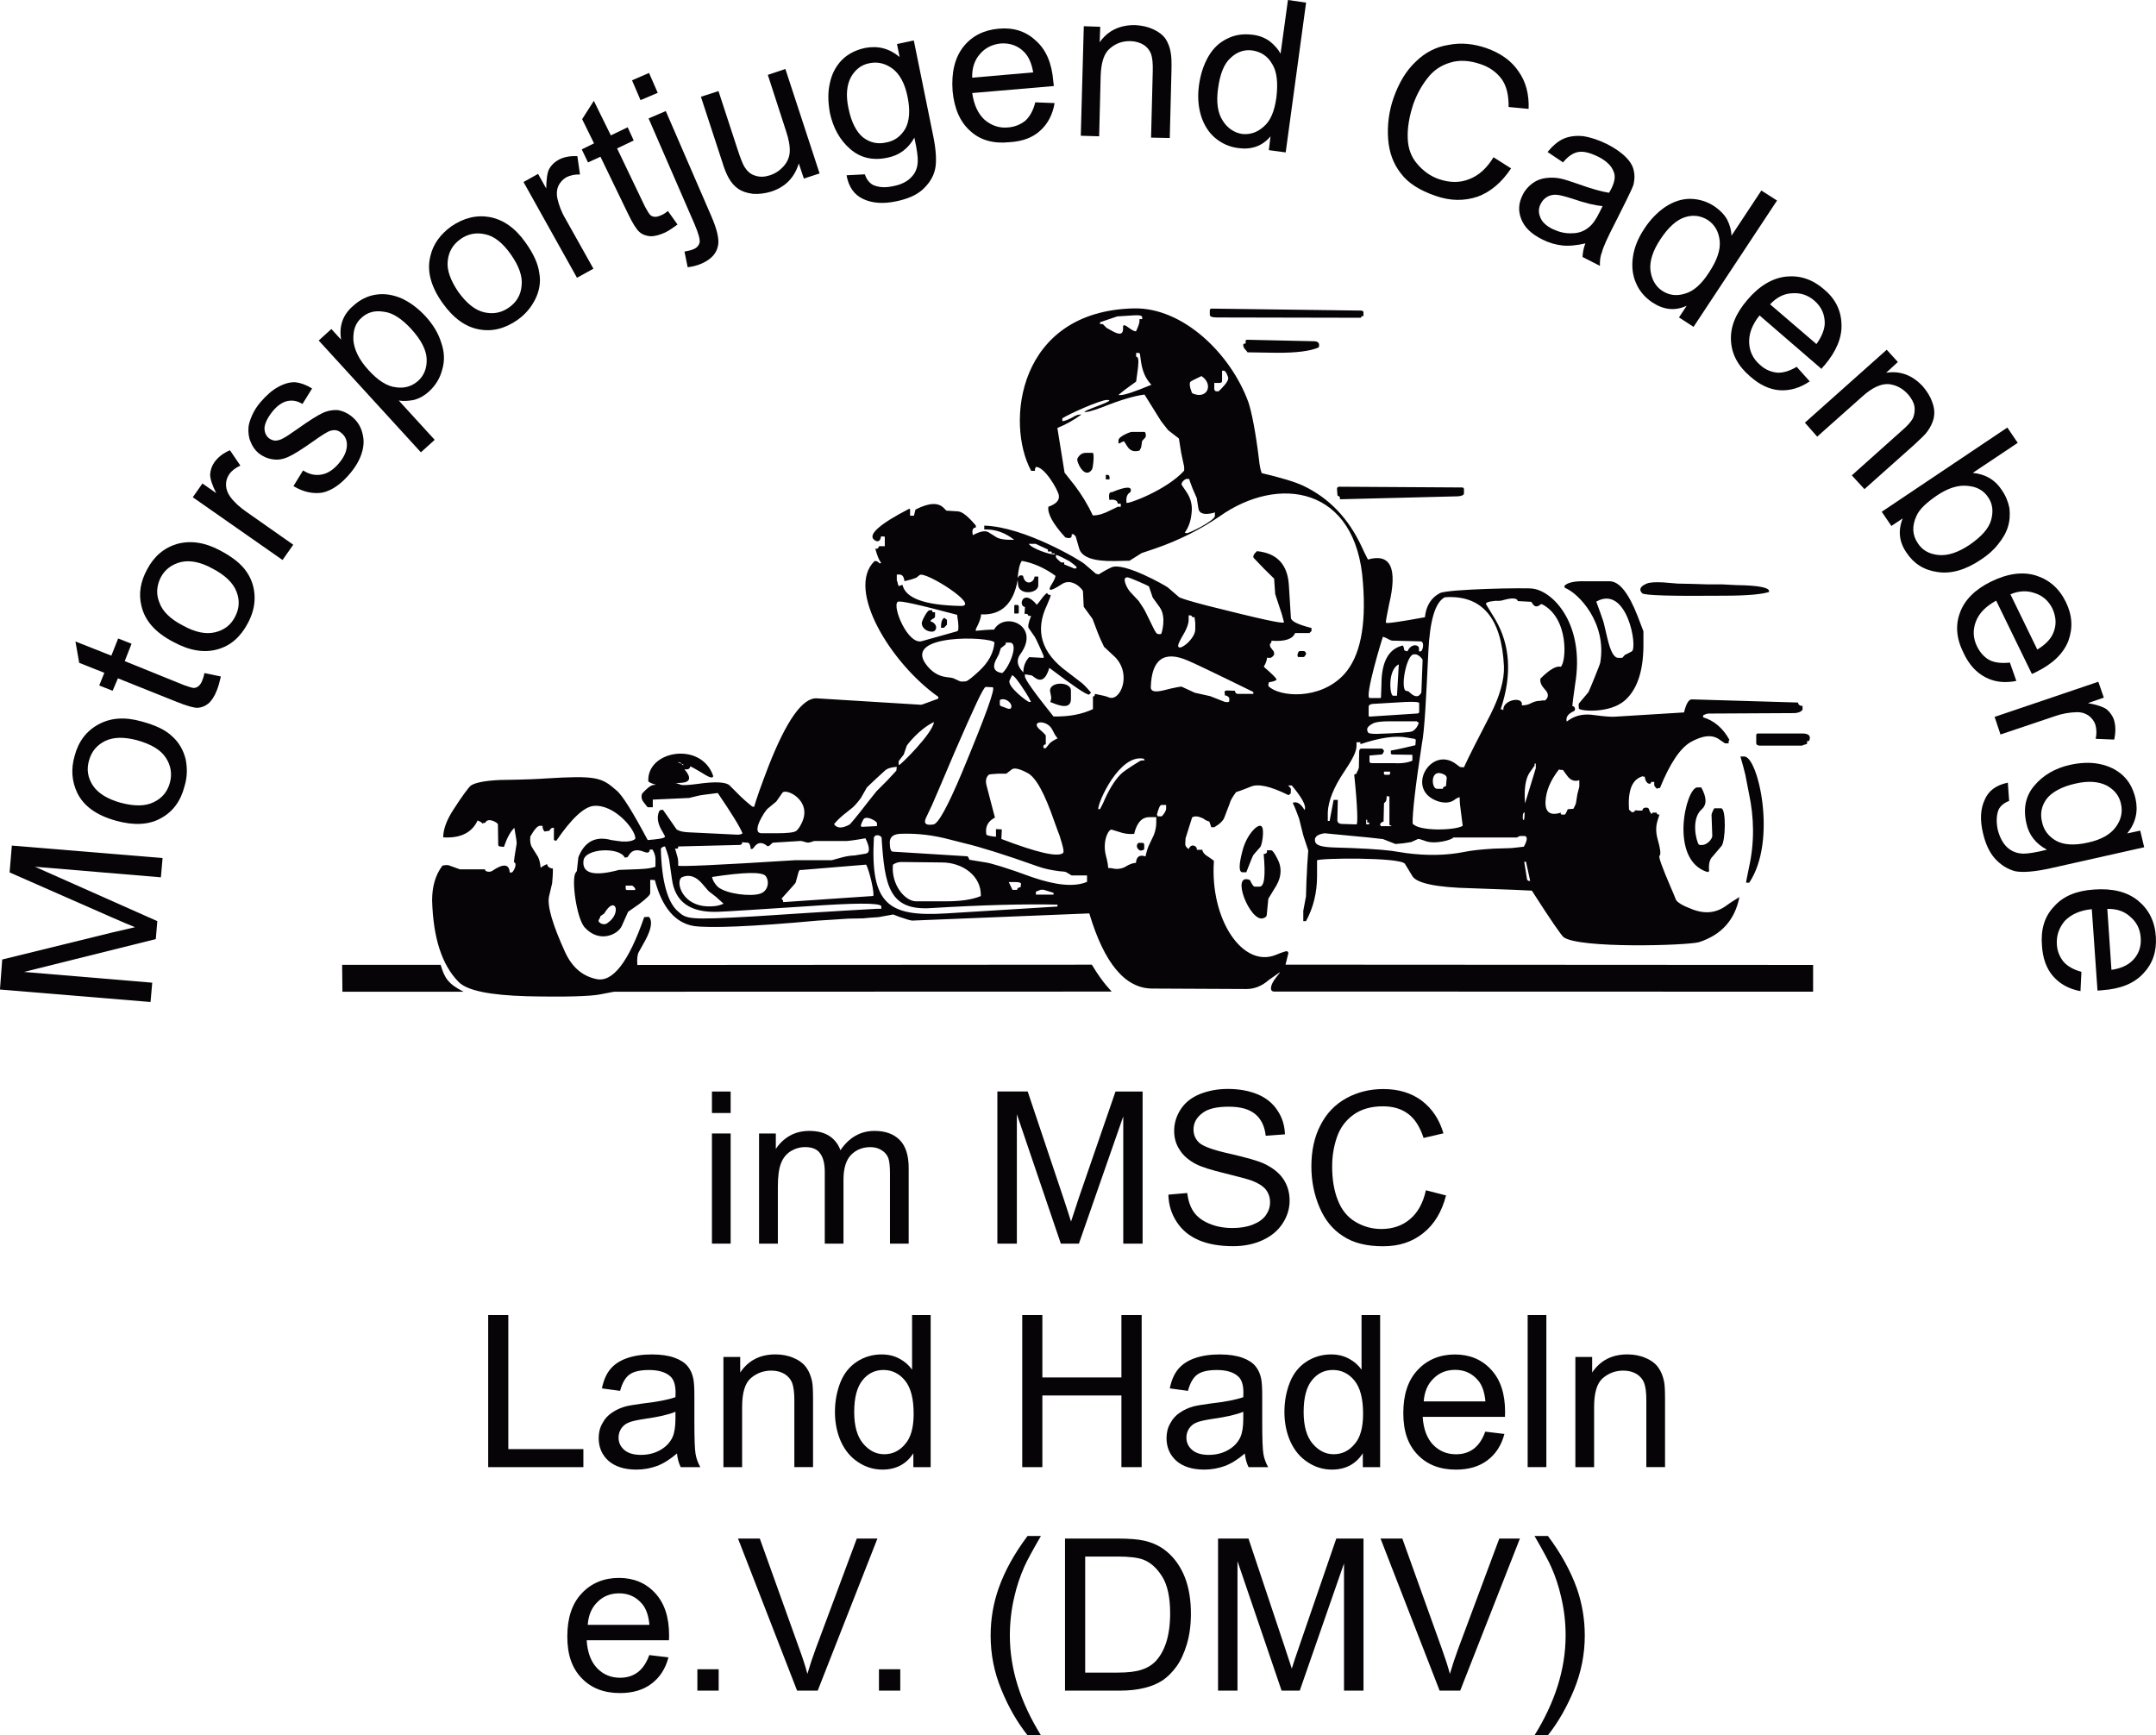 <?xml version="1.0" encoding="UTF-8"?>
<svg id="Layer_1" xmlns="http://www.w3.org/2000/svg" viewBox="0 0 573.02 461.24">
  <defs>
    <style>
      .cls-1 {
        fill-rule: evenodd;
      }

      .cls-1, .cls-2 {
        fill: #060406;
      }
    </style>
  </defs>
  <path class="cls-1" d="M362.38,84.06v-1.03c0-.28-.2-.48-.72-.48l-39.6-.52c-.4,0-.52.2-.52.52v1.11c0,.48.6.72,2.03.72l38.1.08.2-.32c0-.08.2-.2.52-.08Z"/>
  <path class="cls-1" d="M298.49,86.84v.52c0,1.63-1.03,1.71-3.06.52l-1.31-.72-1.03-1.03h-.72v-.48l4.57-1.55,4.37-.28c1.55-.12,2.26.08,2.26.48v.52h-.72v.52c0,.52-.32,1.43-.83,2.54-.08.4-.91.08-2.11-.83-.91-.72-1.43-.79-1.43-.2ZM322.74,101.79h1.35c.48,0,.71-.2.71-.52v-2.74h.48c.32,0,.72.52,1.11,1.71.24.64-.4,1.63-1.71,2.98l-.79.79h-.52c-.4,0-.64-.2-.64-.72v-1.51ZM316.87,104.53c-.08-.08-.99-2.22-.52-3.02.24-.24,1.23-.71,2.98-1.55,3.34,2.22,1.51,6.4-2.46,4.57ZM297.27,105l.2-.2,1.43-1.15,1.51-1.11,1.55-1.11.48-3.53c.24-2.15.12-3.18-.48-3.06v-1.03h.72l.2.12.08.08.32,2.26c.4,2.54,1.23,4.45,2.74,6-4.37,1.83-7.11,2.74-8.22,2.74h-.52ZM299.41,133.67c-.2-1.51.2-2.42,1.03-2.86.6-1.59-1.03-1.59-4.89,0-.72-.08-.91.52-.72,2.07,1.35-.2,2.15.08,2.26.99h.79v.83h-.79l-2.07.99c-1.63.83-3.02,1.31-4.57,1.31-1.31-2.82-2.94-5.48-4.77-7.91l-2.74-3.46-1.91-11.88c2.3-.91,4.45-2.15,6.4-3.58l-.95.08-.8.32c-1.31.83-2.74,1.35-3.14,1.35h-.2v-.72c1.63-1.11,10.17-4.93,11.88-4.89,2.82-.04-4.69,2.22-6.08,3.14.48.24,2.1-.2,4.77-1.19,4.85-1.95,8.62-3.06,11.28-3.38.91,1.43,1.59,2.54,2.03,3.26l2.03,3.26c.4.72,1.23,1.63,2.22,2.94l2.86,2.22.6,3.77.8,3.77v.99c-4.65,5.2-15.21,9.06-15.33,8.54ZM322.89,136.12v1.03c0,1.23-7.11,4.77-7.55,4.57-.2-.12-.4-.12-.48-.12.99-1.31,1.63-3.02,1.83-5.16.28-2.15-.2-3.97-1.35-5.68l-1.19-1.75c-.52-.79.99-1.71,1.11-1.71h.79c.32,1.11.72,1.91.91,2.54l1.11,2.54.44,2.74c.2,1.43,1.63,1.83,4.05,1.19l.2-.08.12-.12ZM280.33,147.37c-1.31.12-6.2-1.63-6.91-2.82h1.83l3.26,1.51v.52h.79c.2,0,.32.2.2.52h.83v.28ZM286.1,150.93c-.12.2-.32.2-.52.2l-2.74-1.11v-.52h-.72c-.2,0-.48-.32-1.11-.91-.4-.4-.52-.72-.28-1.11,1.11.4,2.3,1.03,3.54,1.71,1.43,1.03,2.14,1.63,1.83,1.75ZM238.35,152.72h.72c.79,0,1.19.64,1.31,1.75,1.91-.4,2.94-.83,3.14-.91l.91-.72c1.51-1.11,16.37,8.34,10.88,8.22-9.57-.2-14.62-2.03-15.45-5.6l-1.03.32c-.08-.2-.08-.4-.2-.52l-.08-.48-.2-.52v-1.55ZM308.63,168.47c-.2.12-.52.12-1.03,0-.32-.08-.8-.99-1.63-2.74l-1.51-3.06c-.32-.68-.91-1.59-1.83-2.94l-2.26-2.42c-.79-.84-2.42-3.97-.68-3.85.48,0,5.56,2.23,5.68,2.42l.99,2.94,1.83,2.54c1.95,2.66.52,7.03.44,7.11ZM238.61,159.96c.52-.4,5.72.79,15.77,3.46l.28,2.03c.12,1.43.12,2.22-.28,2.34l-9.34,2.62c-3.77,1.11-8.02-9.34-6.44-10.45ZM313.18,171.88c-.2-.32.12-1.03.83-2.34,1.31-2.14,1.91-3.65,1.91-4.81v-1.19l.72.08.2.32c.12.12.32.12.64.12l.2,1.51v1.71c0,2.46-4.05,5.72-4.49,4.61ZM267.3,171.28v-.48h1.03c2.62,0-.12,6.67-1.95,8.1-2.14-.28-2.66-1.51-1.71-3.46l.8-1.51.52-1.63,1.31-1.03ZM256.69,181.1c-.72.08-1.23.08-1.51,0l-1.83-.83c-.24-.08-.83-.2-1.95-.32-2.14-.28-3.97-1.51-5.4-3.53-5.68-8.02,17.08-7.23,18.31-5.68-.2,2.74-1.55,5.28-4.09,7.63-1.83,1.71-3.02,2.62-3.53,2.74ZM373.53,183.58c-1.31-1.35.4-9.65,2.22-9.65h.52c.6,0,1.83,1.11,1.83,1.51l-.32,8.42c0,.32-.2.64-.68,1.03-.52.32-1.23.2-2.07-.52l-.68-.6-.83-.2ZM371.29,184.93h-1.03c-.91,0-1.51-6.91,1.51-8.34l-.48,8.34ZM377.61,173.13h-.48v-.83c0-.91-2.03-1.43-3.06.83l-.83-.24c-.08-.68-.28-1.19-.4-1.31-3.73.83-5.68,4.29-5.68,10.37l-.12,3.34c0,.12,0,.24-.2.24h-2.82c-1.43-.12,3.26-15.65,3.54-16.29.32.12.64.24.83.32.91.52,1.43.72,1.63.72l7.59.2c1.15.2.44,2.66,0,2.66ZM333.12,184.44h-4.09c-.48,0-.8-.32-.8-.83l-2.03-.08c-.52,0-.83.2-.72.48l.08.83.44.08c.48.24.72.52.72.72v.83h-.12c0,.2-.4.2-1.11.08l-3.85-1.51-4.09-.91-3.54-1.63c-.12,0-1.75.2-4.89,1.03-2.15.48-3.26.28-3.26-.83.2-7.51,3.57-9.85,9.85-7.11,1.03.4,6.83,3.14,17.4,8.34v.52ZM274.01,186.57h-.52c-.4,0-5.88-4.09-5.16-5.72l.28-.6c.12-.2.2-.4.32-.72.4-.2,1.63,1.31,3.65,4.49.6.91,1.03,1.71,1.43,2.54ZM408.81,161.07l.52-.28.08-.12c.12-.08.2-.08.4-.08,7.23,3.65,6.52,15.33,5.01,16.64-1.15-.32-2.98.72-5.4,3.14-.2,1.03.32,1.95,1.23,2.94.99,1.03.99,2.07,0,2.86-.52,0-.91,0-1.43.12-.72,0-1.51.2-2.42.68-.64.32-1.35.52-2.34.52.52-2.62-5.28-1.43-4.89,1.31-.2-.2-.4-.28-.72-.28,3.06-9.14,2.54-17.08-1.43-23.87l-2.42-3.97c-.32-.52.6-.79,2.54-.99.79.08,1.51,0,2.22-.24,2.22-.6,3.46-.48,3.65.32l3.58.2c.59,1.03,1.11,1.43,1.83,1.11ZM266.01,187.67c-.2-.12-.28-.2-.28-.52v-.99c0-.24,1.11-.64,2.23.2,1.31.99.79,2.03.52,2.03h-.52l-1.95-.72ZM377.19,186.91v2.22c0,.32-.12.52-.52.52l-12.71.83c-.08,0-.2-.12-.2-.32v-2.23c0-.52.32-.72,1.03-.83l8.82-.52c2.46-.08,3.57,0,3.57.32ZM272.41,179.22l1.83.32.72.52c1.71,1.31,3.02.52,3.93-2.54,6.32,4.77,9.85,7.19,10.57,7.11.12-.2.32-.32.52-.52-1.23-1.43-2.14-2.42-2.94-2.94l-3.46-2.66c-6.79-4.96-8.62-10.84-5.28-17.76.6-1.43,1.03-2.34.91-2.66-.4.12-.72,0-.91-.48-.4.2-1.03.91-1.83,2.03-.32.4-.6.8-.91,1.11-3.65-4.49-5.08.32-3.14.6l-.12,1.83c.6-.08.91,0,1.03.52h.72c-.72,1.83-.91,2.86-.64,3.26l1.63,2.34c.2.2,2.34,4.97,2.34,5.09v.48l-3.85-.2c-1.03,1.11-1.55,2.46-1.55,4.05-1.71-1.71-1.91-3.34-.79-4.85,5.48-7.55-4.17-11.48-6.99-6.52-1.23,0-2.86.12-4.89.32,0-.12.08-.32.08-.52.91-1.75,1.35-2.94,1.35-3.85,5.28.28,8.62-2.74,9.73-9.14l.12,1.31c.28,2.82,5.36,2.34,5.36.08v-2.3h-.99c-.12,1.71-2.54,2.54-3.06-.2-.72-.32-1.11,0-1.43.6.2-2.23.52-3.77,1.11-4.57,2.94.52,6,1.83,8.94,3.97,0,.4-.28,1.11-.99,2.23-1.23,1.91-.44,2.03,2.54.08,2.82-2.03,5.76,1.35,5.76,1.83l.2,4.09,2.34,3.22,1.43,3.77c.32.83.83,2.03,1.63,3.65l2.94,2.74c4.57,4.69,1.31,12-1.71,10.69-.44-.2-.91-.32-1.43-.44l-2.23-.48c0,.2,0,.4-.2.6l-.32.12v3.34c-3.06,1.43-6.52,2.03-10.49,1.95-5.05-6.32-7.59-9.85-7.59-10.69v-.52ZM363.65,194.74c-.67-.99-.2-1.71,1.43-2.54.72-.28,2.03-.48,4.17-.48h7.31l.2.2.2.08.12.2c-.32.91-.8,1.63-1.63,2.15-.6.32-3.77.52-9.53.72-1.35,0-2.14-.12-2.26-.32ZM277.95,198.87h-.52c-.4-.6.2-1.11.52-.99v-2.34c0-.12-.52-.72-1.51-1.55-2.86-2.42,1.83-2.82,3.22-.08l.64,1.23c.08.2.4.6.79,1.11-1.23.6-2.03,1.11-2.34,1.63l-.8.99ZM238.85,203.29v-.99l1.35-1.75.8-2.34c0-.08,3.26-4.45,7.23-6.28-.44,3.14-8.86,11.36-9.18,11.36h-.2ZM181.62,203.4l-.28-.12-.2-.32c-.12-.2-.52-.4-1.11-.4l1.59.64v.2ZM367.82,205.09h1.63v.52c0,.2-.12.32-.32.32h-.99c-.2,0-.32-.12-.32-.32v-.52ZM383.52,209.66h-1.63c-1.43,0-1.83-5.09,1.31-4.05.91.28,1.31.72,1.31,1.19l-.2,2.15c-.6.12-.91.4-.79.72ZM405.32,213.55c-.28-3.77.12-6.4,1.11-8.03l1.43-2.03v-.52h.32v1.23l-2.86,9.34ZM291.89,215.07c-.12-1.83,5.68-14.82,12.15-13.39,0,.2.12.28.24.4l-1.03.08c-.2,0-4.17,2.54-4.89,3.18-1.63,1.39-3.26,3.85-4.77,7.19-.32.83-.8,1.75-1.23,2.54h-.48ZM419.75,207.38v1.71l-.52,2.03-.32,2.02c0,.44-.32,1.03-.72,1.83l-1.51.12c-.4.91-.63,1.43-.83,1.43h-.72c-.28,0-.4-.2-.28-.52-2.86.91-4.17-.12-4.09-2.86.12-2.94,1.35-5.76,3.58-8.62l.4.12h.64l1.11,1.51c.91,1.31,2.02,1.63,3.26,1.23ZM309.93,213.96v.99c0,.72-1.03,2.03-1.23,2.03h-1.03c0-.2-.08-.28-.2-.4.44-1.71.83-2.62,1.23-2.62h1.23ZM405.01,217.94c-.32.08-.32-.44-.24-1.55.12-.28.24-.4.44-.52,0,1.35-.12,2.07-.2,2.07ZM363.89,219.09h-.79v-1.19h.28v.72h.52v.48ZM355.56,212.61h-1.11l-1.03,5.4v.2h-.52v-2.27c.12-3.02,1.55-6.67,4.37-10.84,2.07-3.06,3.26-5.28,3.26-6.83v-.99h1.03v.52c5.28-1.75,9.33-2.34,12.39-1.75,1.11.2,1.83.32,2.03.32,0,.08.12.2.32.2l-.12,1.51c-4.25,1.03-6.4,1.43-6.52,1.43v.52c-.08.4.12.52.64.52l5.08.08v1.55c-1.03.48-2.66.8-4.81.67h-5.88c-.52,0-.71-.2-.71-.48v-1.55l3.26-.28c.12,0,.4-.32.6-.91l-.08-.2-.2-.24-.2-.2h-5.6c-.32,0-.52.32-.52.83l-.08,4.25-.32.83c-.12.08-.2.4-.32.72l-.6.28c.91,8.74.99,13.23.6,13.23l-3.73-.12c-.91,0-1.35-.4-1.35-.99l.12-5.4ZM369.75,219.59h-2.82c.08-.2,0-.28-.2-.4.28-.52.6-.8.99-.8l.12-4.89.52-.52c.08-.2.2-.72.2-1.51.08.2.28.28.72.2v7.43c0,.28.2.4.48.28v.2ZM248.07,219.14c-1.91.32-2.62-.2-2.02-1.63l1.63-3.46c.08-.2,2.14-4.85,6.08-14.22,5-11.48,7.63-17.24,8.22-17.24l1.83.08c.91,0-1.83,7.51-8.22,22.88-3.73,8.82-6.2,13.39-7.51,13.59ZM387.96,211.91v.68c0,.52.08,1.43.28,2.86l.52,4.05c-1.83,1.23-11.68,1.55-13.31-.6-.08-2.74.72-9.85,2.46-21.21.72-3.65,1.11-11.8,1.71-24.39.4-8.42,1.83-13.23,4.37-14.54,9.85-.71,15.13,5.48,15.73,18.39.12,3.58-1.11,7.9-3.65,12.91-3.14,6.08-5.56,10.76-6.99,13.9l-1.03-.08-1.11-.83c-6.71-4.97-13.7,7.03-4.65,9.97,1.63.48,3.02.4,4.13-.32.64-.52,1.15-.72,1.55-.8ZM229.51,217.76c.72-1.11,3.57.52,3.57,1.03v.79l-4.09.2c0-.08-.08-.2-.2-.2,0-.28.2-.91.72-1.83ZM238.35,203.81l-.12,1.03-2.54,2.74-2.74,2.74-2.34,2.94c-2.94,3.85-4.65,5.8-4.77,5.88-2.03,1.15-3.46,1.03-4.17-.08,1.03-1.23,1.75-1.83,2.34-2.34l2.54-2.03c.6-.52,1.31-1.31,2.23-2.54l1.63-2.86,2.34-2.22,2.42-2.22c.64-.6,1.63-.91,3.18-1.03ZM206.44,221.47h-4.09c-2.82-.08.91-5.96,1.75-6.59l2.22-1.83,1.63-2.34c.91-1.31,8.14,2.07,5.08,8.14-.52,1.11-1.03,1.71-1.43,2.03-.6.4-2.34.6-5.16.6ZM405.01,222.19c1.03,0,1.03,1.03,0,2.86-1.83.2-3.14.4-4.05.4l-3.97.12c-3.34.2-5.96.48-8.02.91-4.65.91-9.73.99-15.21.28l-3.85-.6c-3.18-.4-8.34-.72-15.65-.91-2.86-.12-4.37-.52-4.69-1.43-.4-1.23.4-2.03,2.46-2.34.28,0,4.13.44,11.56,1.11l3.97.44,3.34,1.31,2.14-.2,2.03-.32,1.75-.79c.2-.12.79.08,1.71.4,2.74,1.23,7.71-.32,7.71-.83h16.96l.32-.2c.12-.08.4-.2.72-.2h.79ZM264.71,222.41c-1.43-.12-2.22-.32-2.54-.52-.4-2.03.32-3.58,2.26-4.57l-2.26-8.66c-.28-1.19-.08-2.1.64-2.74,0-.08.91-.2,2.54-.28h2.11l1.43-1.11c.6-.52,2.03-.24,4.17.91,2.22,1.11,4.57,5.36,7.19,12.99.83,2.22,1.23,3.46,1.35,3.65.91,2.86,1.31,4.37.91,4.69-1.55,1.11-7.03-.2-16.37-3.77l.12-2.54-1.55-.08v2.03ZM307.31,217.19v1.51c0,.99-.2,2.03-.6,3.14l-1.35,2.86c-.28.6-.6,1.51-.91,2.94-1.51-.52-2.42,0-2.54,1.71-.68,0-1.71.32-3.02,1.15-1.03.48-2.14.6-3.38.28-.28,0-.6-.08-.99-.08,0-.72-.2-1.83-.64-3.46-.91-3.85.83-7.03,1.63-6.71l1.95.6c1.23.44,2.54.64,3.97.52.71-2.94,2.02-4.45,4.05-4.45h1.83ZM221.16,228.65h-9.93c-20.62,1.31-30.98,1.75-30.98,1.43v-.91c0-.6-.12-1.23-.32-1.83l-.52-1.83c.64.2.91,0,.83-.52l16.25-.4c.52,0,.83-.2.72-.72l1.51.12c.44,0,.71.59.83,1.71l.52-.12.4-.48c.91-1.23,2.03-1.35,3.34-.32.2.32.72.12,1.31-.6l.32-.2,7.11-.44c.4-.08.91.12,1.63.32.4.2,1.03.12,1.83-.2.2-.12.4-.12.83-.12h8.1c.4,0,2.14-.2,5.08-.72,1.23,2.54,1.23,3.89,0,4.09l-2.94.48c-.72,0-1.75.12-3.06.44l-2.86.79ZM164.54,231.22c-6.79,1.83-9.93.91-9.45-2.54.52-3.26,9.65-3.57,10.96-.72l.72-.12.64-.91c.79-.99,1.91-1.19,3.53-.6,1.23.52,1.75.32,1.75-.52h.72l.08.12c.52.91.72,1.71.72,2.42v2.03c-1.43.52-3.53.64-6.39.72l-3.26.12ZM406.69,234.14h-.48l-.12-.2h-.2l-.79-4.89h.48l1.11,5.09ZM288.91,232.69v1.71c-3.38,1.43-8.22.91-14.42-1.19-6.91-2.54-11.08-3.77-12.51-3.97l-4.37-.72-.08-.32c-.24-.4-.32-.6-.44-.6l-19.78-1.23c-.52,0-.83-.8-.83-2.42s1.11-2.34,3.26-2.34c4.25-.12,8.42.4,12.59,1.51l4.05,1.03c3.89.91,10.49,2.94,19.62,6.2,1.71.6,3.66.99,5.68,1.23.91.08,1.43.08,1.75.28l1.39.83h4.09ZM268.11,234.45h1.71c1.23,0,1.71.24,1.51.72l-.08.64-.4.08c-.32.12-.52.32-.52.64h-1.23l-.99-2.07ZM166.29,235.39h1.63c.4,0,1.39,1.19.68,1.19h-1.83c-.28,0-.48-.08-.48-.48v-.71ZM275.32,237.8v-.79l1.31-.52h.72l2.66.83v.48h-4.69ZM190.81,235.76c-.91-.91-1.43-1.83-1.55-2.66,8.54-1.31,13.23-1.39,14.22-.28,1.11,1.43.72,4.17-1.63,4.77-2.42.72-8.62.08-11.04-1.83ZM251.34,239.57h-7.94c-2.94-.08-6.59-4.45-6.08-9.73.72-.52,1.51-.72,2.23-.72l10.76.12c5.48,0,10.57,3.54,10.37,8.94-2.42.99-5.48,1.39-9.33,1.39ZM226.09,238.56l-17.95,1.23c.08-.4-.12-.64-.44-.91,2.46-2.74,3.77-4.17,3.77-4.29l.72-2.62c.12-.52.32-.84.72-.72l17.28-1.43c.91,1.51,2.42,8.34,1.83,8.34l-5.92.4ZM189.97,240.84c-8.86.99-10.76-7.03-8.54-7.75,1.83-.72,3.57-.08,5.16,1.75l1.75,2.03,1.95,1.51c.48.4,1.11,1.03,2.03,1.83-.52.2-1.23.52-2.34.64ZM281.05,240.44v.52l-29.67,1.83c-15.13.91-20.14-2.26-19.11-20.22.12-.2.32-.44.52-.52.6-.12,1.11,0,1.51.52.83,12.87,1.95,19.59,13.31,18.79,13.7-.83,24.79-1.11,33.45-.91ZM234.23,241.55h-1.03c-.2,0-11.16.6-32.81,2.03-17.44.99-17.88.72-20.18-1.31-2.74-2.34-4.37-7.94-4.57-16.68.28-.4.67-.6,1.11-.6.71,1.83,1.11,3.26,1.19,4.17l.64,4.45c.79,6.12,4.85,9.06,12.39,8.74,2.42-.08,10.25-.6,23.04-1.43,12.91-.91,19.62-.99,20.22-.08v.72ZM159.55,243.54l1.03-.72.6-.91c2.54-3.46,3.85.91.4,3.34-.59.52-1.31.52-2.02.12-.52-.32-.6-.71-.28-1.11.2-.32.28-.52.28-.71ZM336.89,174.85h.72c.2,0,.6-.2,1.03-.83,0-.48,0-.79-.2-.99l-.64-.83c-.2-.2-.28-.48-.28-.99.28-.32.48-.52.4-.91,3.53.28,5.68-.44,6.28-2.03h3.85c.12-.24.32-.32.52-.52v-.83c-3.65-.91-5.48-1.83-5.48-2.74l-.52-8.42c-.28-5.68-3.14-8.74-8.5-9.26-.91.83-1.15,1.43-.83,1.83l2.74,2.86,2.66,2.62.28,4.09,1.23,3.73c.32.83.72,2.15,1.11,3.77-.2.52-6.91-1.03-20.22-4.37-4.77-1.23-7.31-2.03-7.71-2.34l-2.94-2.54c-.64-.52-11.68-6.79-14.94-5.36-.91.4-2.03.99-3.46,1.91l-.2-.08-.52-.12-3.06-2.62c-.91-.83-15.85-9.85-26.61-10.17v1.03h.83c2.54.08,4.89.99,7.11,2.74-2.34.08-3.97-.2-4.77-.72l-2.15-1.35c-.83-.4-2.15-.2-4.05.84-.32-1.31,0-2.03.79-2.03v-.52c-1.95-2.34-3.53-3.65-4.69-3.77l-3.14-.2-.71-.72c-1.51-1.51-3.93-1.39-7.51.44l-.4,1.63h-1.03v-1.55c0-.2-.08-.2-.2-.32-8.1,4.17-11.16,7.03-9.26,8.34.91.64,1.55.32,1.75-.99l.99.08v2.54h-1.51c-.2.6-.6.84-1.03.6.52,1.95,1.03,3.18,1.55,3.77,0,.12-.2.2-.4.2-.44-.52-.91-.72-1.35-.6-7.71,7.51,4.37,27.21,16.96,36.07v.48c-2.82,1.03-4.37,1.63-4.57,1.63l-27.73-1.71c-3.73-.2-8.02,5.8-12.79,17.95-2.03,5.28-3.34,8.98-3.85,10.89l-.52-.08c-.08-.12-1.23-.91-3.14-2.74l-2.86-2.86c-.91-.91-3.73-1.11-8.62-.4-2.22.28-3.77.4-4.37.2-.83-.32-1.43-.52-1.75-.4l2.07-.12c2.3-.2,2.5-1.43.67-3.58.91.12,1.43-.08,1.55-.79.71.32,1.91,1.03,3.46,1.95,1.71,1.11,2.62,1.31,2.62.6-3.14-9.26-17.68-6.79-17.24,1.43.2.28.91.6,2.03.91l-.72.08c-.72.12-1.63.83-2.94,2.26-.32.8-.2,1.63.48,2.42.64.8.91,1.23,1.03,1.23h1.31v-2.03l9.65-.44,2.46-.6c.4-.12,2.03-.32,5.16-.72,3.66,5.4,5.88,8.94,6.59,10.76-.4.2-.79.32-1.31.32l-13.23-.64c-1.31-.08-2.3-.28-3.02-.79l-1.75-2.54c-.4-.6-.99-1.43-1.83-2.62h-.72c0,.2-.08.2-.28.28-.71,1.63-.44,3.38.79,5.4.52.91.83,1.43.71,1.51-.32.4-1.83.6-4.57.83-3.97-7.43-6.71-11.92-8.34-13.23-3.93-3.46-5.36-3.97-18.87-3.14-.91.08-5.01.32-12.12.4-4.05.2-6.59.72-7.71,1.51-.52.44-2.15,2.54-4.69,6.51-1.71,2.66-2.62,5.09-2.62,7.23,4.57.28,7.63-1.23,9.14-4.49.8.32,1.23.64,1.31.83.2-.2.52-.2.71-.2.72-1.63,3.38,0,3.38.4l.08,5.36c0,.32.2.52.52.52l.99.12c.84-2.46,1.75-4.09,2.78-5.08.48,2.62.67,4.05.6,4.25-.52,3.06-.72,4.57-.72,4.89,1.11.32-.2,2.74-.6,2.74h-.52c-.12-2.34-1.75-2.42-4.69-.4-.52.28-.99.28-1.71,0l-.2-.44h-6.63l-2.74-.99c-.4-.2-.99-.2-1.91,0-1.95,2.62-2.74,5.68-2.74,9.26.28,9.85,2.54,17.04,6.99,21.61,2.22,2.34,8.34,3.57,18.19,3.85,10.45.24,16.96,0,19.39-.48l3.77-.72,132.28-.04c.08,0-2.26-2.07-5.28-7.15l-120.8.08c-.12-1.55,0-2.74.4-3.46l1.75-3.14c1.63-3.06,1.91-5.2.91-6.2l-1.23.08c-4.17,12-8.42,17.48-12.79,16.45-3.65-.8-6.39-3.14-8.22-7.11-3.38-7.39-4.81-12.39-4.29-14.82l.83-3.54c.08-.83.2-2.15.2-3.89-.91-.08-1.43-.48-1.55-1.19-.91.4-1.39.72-1.71.99-.12-1.43-.4-2.34-.72-2.94l-1.51-2.42c-.44-.64-.64-1.55-.52-2.94,1.11-1.95,1.95-2.86,2.54-2.86h.72c0,.52.08,1.03.52,1.51l1.31-.2c.28-.6.6-.79.99-.79h.2v3.26c.24.08.44.2.63.2,4.05-5.92,7.31-8.94,9.85-9.26,5.56-.6,11.36,6.4,11.16,8.74-.6.52-1.71.8-3.46.72-.91-.12-1.83-.2-2.94-.4-4.25-1.15-7.11.48-8.74,4.57l-.4,3.65-.32.48c-1.19,1.55.2,11.92,2.34,14.46,3.97,4.45,9.06,1.91,9.97-.44l1.63-3.65,3.02-2.11c1.83-1.43,2.86-2.34,2.86-2.86v-3.53l1.23.08c1.91,7.23,5.36,11.36,10.33,12.2,4.17.6,15.14.2,32.93-1.43,3.54-.2,6.2-.4,8.02-.52l4.05-.08c.91-.12,2.34-.2,4.09-.32l3.93-.71,1.63.63c1.95.68,3.06.99,3.46.99l47.03-1.91c3.97,13.31,9.53,19.9,16.64,19.98l25.1.12c2.23,0,4.17-.83,6-2.42l2.94-2.07c0,.12-.32.52-.99,1.35-1.83,2.3-1.71,3.81-.6,3.81l143.28.04v-7.11l-140.22-.08.76-3.06c0-.24-.2-.44-.4-.52-.32,0-1.23.28-2.94.99-8.82,3.57-17.56-9.45-16.45-24.99-.44-.4-.83-.6-1.23-.91-1.23-.72-1.83-1.43-1.83-2.03h-1.51c.28-.91-1.43-1.95-2.14-.2-.6-.4-.91-.83-.91-1.31l.08-1.55,1.75-5.56c.72-.44,1.63-.32,2.94.28.52.44,1.03.64,1.63.83l.52,1.51h.79c1.55-.91,2.46-1.83,2.74-2.74l1.35-3.54c.2-.83.79-1.83,1.71-3.06.4-.12,1.63-.52,3.85-1.43,2.03-.91,5.4-.08,10.05,2.22l.2-.08.24-.2.2-.2v-.52c.08-.52,0-.84-.2-1.03l-.52-.52h.99c2.74,3.26,3.97,5.52,3.38,6.51-1.03-1.71-2.03-2.34-3.14-1.91.68,1.39,1.19,2.82,1.71,4.25l1.11,4.45,1.31,3.97-.28,4.05c0,.91-.12,2.26-.2,4.09l-.12,4.05-.72,3.85v2.74h.72c1.95-3.53,2.94-7.63,2.94-11.96v-4.17c0-.64,22.24-.91,23.36.91l2.03,3.34c1.23,1.83,6.43,2.94,15.57,3.14,4.65.2,10.05.32,16.13.64,5.01,7.83,7.82,11.88,8.46,12.39,4.25,3.02,32.49,2.23,35.95,1.31,6-1.95,9.53-5.88,10.76-12-1.03.64-2.34,1.43-3.85,2.54-2.74,1.83-5.8,2.03-9.45.4-1.63-.6-2.86-1.31-3.46-2.03-.12-.08-.52-1.31-1.51-3.53-2.27-5.28-3.26-8.02-2.98-8.34.44-.32.24-1.83-.48-4.37-.52-1.83-.52-3.54,0-5.09l.48-1.51c-.28.08-.48,0-.67-.2l-.12-.32h-1.03l-.08.12-.12.2-.08.08c-.2-.28-.32-.4-.44-.6l-.2-.52c0-.2-.2-.32-.28-.52-.91-.2-1.43,0-1.55.72h-.91l-.91-.08-.48.48h-.52l-.2-.2c-.12-.08-.2-.2-.32-.28-.12-.12-.12-.2-.2-.2-.32-5.09.79-8.02,3.65-8.86.08.12.32.12.52.12.2,1.19.6,1.83,1.39,1.91.12-.08.24-.2.32-.28v-.24h.83v.83c0,.2.2.52.72.99.28-.2.48-.2.8-.2,2.62-6.48,5.36-10.57,8.14-12.19,3.22-1.83,5.88-2.11,7.79-.6l1.35.91h.99c-.08-.4,0-.72.2-.91-1.71-3.14-4.13-5.16-6.99-6v-.52c.52-.28.99-.48,1.51-.48l22.88-.12c.91-.08,1.63-.32,2.03-.91v-.99c-.72,0-1.11-.32-1.23-.91l-27.93-.83c-1.03-.2-1.75,1.03-2.34,3.46l-17.99,1.11c-.99.12-2.94,0-5.88-.4-2.54-.4-4.77,0-6.59,1.23l-.72.48c-.32-1.19.4-2.11,2.03-2.82.52-.64-.2-1.43-.52-1.23,0-.4.2-2.34.72-5.8,2.66-15.85-5.68-24.67-11.16-25.46-1.31-.32-22.76.08-24.79,1.19-2.34,1.23-3.65,3.38-3.97,6.4-6.79,1.23-10.25,1.75-10.37,1.43-.08-.2.24-1.83.83-4.77,2.34-9.77.4-13.7-5.6-12-.6-1.11-1.11-2.22-1.63-3.34-3.53-7.63-8.74-13.03-15.53-16.25-2.14-1.03-5.88-2.15-11.08-3.38-.4-1.11-.6-2.42-.72-3.65-.91-7.39-1.91-12.47-2.82-15.22-4.69-12.83-17.36-25.22-30.47-24.91-30.91.72-34.12,30.59-27.25,43.18h1.03c-.12-.32,0-.6.2-1.03,2.22-.2,5.88,6,6.12,7.55.2,1.31-.71,2.3-2.78,3.02-.28,1.75,1.15,4.49,4.49,8.14,1.23.4,1.83.2,1.71-.83h.52l.2.24.2.2.12.08.91,3.14c.6,2.46,3.85,3.58,9.53,3.46l3.89-.08,3.22-2.03,3.65-1.23c6.44-2.22,12.12-5.16,17.08-8.54,15.65-11.08,36.39-8.02,38.09,17.68.91,11.6-.79,19.62-4.97,24.27-6.51,7.11-17.48,6-20.14,3.18-.08-.32,0-.72.12-1.03,1.23-.2,1.83-.4,2.03-.72-.08-.4-1.23-1.51-3.34-3.34,0-.2,0-.32.2-.52.4-.83.6-1.43.6-2.03Z"/>
  <path class="cls-1" d="M331.07,90.5v.52c0,.32-.08.4-.52.32-.28.48-.08,1.11.72,1.91l.32.4,7.9.12c5.01,0,8.66-.4,11-1.43.28-.99,0-1.51-1.03-1.63l-17.88-.4c-.32,0-.52.12-.52.2Z"/>
  <path class="cls-1" d="M297.27,117.86h.2l1.03-.52h.28l.83,1.31c.8,1.23,1.83,1.51,3.26,1.11.28-.52.48-.91.48-1.19l.2-1.35.83-.91c.32-.28.12-1.51-.2-1.51h-3.38c-.48,0-3.53,1.23-3.53,2.23v.83Z"/>
  <path class="cls-1" d="M290.42,120.37h-1.83c-.99,0-1.71.52-2.23,1.51-.4.71,1.91,5.72,3.85,2.94.32-.4.72-4.45.2-4.45Z"/>
  <path class="cls-1" d="M293.9,126.24v1.19h.99v-.48c0-.52-.2-.71-.48-.71h-.52Z"/>
  <path class="cls-1" d="M355.88,129.38c-.4,0-.6.32-.52.83l.12,1.51.4.2c.32.2.32.52.2.79l31.5-.79c.99-.12,1.51-.32,1.51-.8v-1.03c0-.32-.12-.52-.52-.52l-32.69-.2Z"/>
  <path class="cls-1" d="M436.42,157.67c.52.6,7.82.8,21.73.67,6.32,0,10.29-.4,12-.99.4-1.11-2.42-1.75-8.74-1.83l-3.85-.2h-3.97l-3.85-.12-3.85-.08-3.85-.32c-2.15-.12-3.66,0-4.37.32-1.75.72-2.14,1.63-1.23,2.54Z"/>
  <path class="cls-1" d="M269.58,163.07h.99c.12,0,.2-.12.2-.24v-1.51c0-.4-.08-.52-.48-.52h-.52c-.12,0-.2.12-.2.2v2.07Z"/>
  <path class="cls-1" d="M250.09,166.87h.79l.8-.83v-1.31l-.2-.12-.28-.2-.2-.2c-.63.32-.91,1.11-.91,2.66Z"/>
  <path class="cls-1" d="M248.32,164.25c.12-.08.2-.28.2-.48v-1.03h-.52c-.2,0-.28-.2-.2-.52h-.79c-.6,0-2.03,2.86-2.03,3.38.08,2.03,2.74,2.74,3.46,2.03.91-.91,0-2.22-1.11-2.46-.12-.2.2-.48.99-.91Z"/>
  <path class="cls-1" d="M424.25,159.91c8.22-4.65,11.08,12.31,9.45,13.23l-.91.48-.91.44-.72.8h-1.03c-1.19,0-2.1-1.71-2.94-5.28l-.79-3.34c-.12-.72-.52-1.83-1.03-3.26l-1.11-3.06ZM427.78,154.5h-6.4c-2.86-.08-4.77.32-5.6,1.23l.12.52c3.65,1.39,11.24,9.34,9.41,19.9-.08.52-2.94,7.51-3.14,7.83l-2.54,3.02c-.08.24-.08.64,0,1.35.52.71,8.22,1.31,12.19-2.15,3.26-2.86,4.89-7.63,4.97-14.42v-3.97l-1.51-3.97c-2.42-6.2-4.89-9.34-7.51-9.34Z"/>
  <path class="cls-1" d="M346.65,173.05h-1.19c-.52,0-.91,1.59-.32,1.59h1.31c.2,0,.44-.28.71-.91l-.08-.2-.2-.28-.24-.2Z"/>
  <path class="cls-1" d="M279.14,186.6l.72.28c3.26,1.35,4.77.91,4.77-1.11v-2.23c0-2.54-6.28-2.46-5.48.52l.2.99c.12.4,0,.91-.2,1.55Z"/>
  <path class="cls-1" d="M480.28,197.71v-.52c0-.2.12-.32.52-.2.6-1.35,0-2.03-1.83-2.03h-11.68c-.32,0-.52.08-.52.48v2.03c0,.52.4.72.99.72h11.2l.4-.2c.12,0,.4-.08.91-.28Z"/>
  <path class="cls-1" d="M303.59,224.03h-.99l-.2.2c-.72.72.28,2.07.99,1.83.52-.08.72-.28.72-.48v-1.03c0-.32-.2-.52-.52-.52Z"/>
  <path class="cls-1" d="M452.15,209.29h-1.03c-3.06,0-7.63,19.39,2.74,22.52.12-.08.2-.2.4-.2-.2-1.83.12-3.06.72-3.73l2.54-2.98c1.11-1.19,1.31-10.05-.08-10.05h-1.83c-.52.91-.72,1.55-.72,1.75l.2,5.56c.08.72-1.55,2.98-3.58,2.34-.72-.99-2.1-6.79.72-9.34,1.43-1.23,1.43-3.14-.08-5.88Z"/>
  <path class="cls-1" d="M335.3,219.65c-.91-.91-3.93,2.11-5.05,6.4-1.03,3.85-1.03,5.8,0,5.8h.99c1.11-2.86,1.75-4.49,1.95-4.69l1.71-1.95c.52-.4,1.23-4.77.4-5.56Z"/>
  <path class="cls-1" d="M462.57,201.08c.64,2.14,1.03,3.77,1.31,4.89l.95,4.89c1.39,6.48,1.51,13.07,0,19.78-.52,2.66-.83,3.97-.72,3.97h.8c7.51-11.16,2.34-33.53-1.31-33.53h-1.03Z"/>
  <path class="cls-1" d="M337.88,226.02h-1.19c.2.6-.12.91-.83.99.52,5.8.2,8.66-1.11,8.66h-1.23c-.4,0-.79-.64-1.31-1.75-5.28-2.15,0,11.16,3.45,10.17.72-.2,1.03-.52,1.03-1.03l.4-4.17,2.15-3.53c1.39-2.42,1.51-4.89.2-7.23-.72-1.39-1.23-2.11-1.55-2.11Z"/>
  <path class="cls-1" d="M90.93,256.45l.08,7.15h32.18c-4.13-2.1-5.05-3.69-6.08-7.15h-26.18Z"/>
  <rect class="cls-2" x="189.22" y="301.28" width="4.97" height="29.28"/>
  <rect class="cls-2" x="189.22" y="290.13" width="4.97" height="5.71"/>
  <path class="cls-1" d="M201.77,330.56h4.97v-15.19c0-2.7.27-4.72.82-6.12.51-1.4,1.4-2.5,2.57-3.25,1.2-.72,2.47-1.1,3.87-1.1,1.85,0,3.19.55,3.98,1.68.82,1.09,1.23,2.74,1.23,4.96v19.02h4.97v-17.03c0-2.98.69-5.2,2.02-6.57,1.37-1.37,3.08-2.05,5.14-2.05,1.13,0,2.12.27,2.98.82.86.51,1.44,1.23,1.78,2.09.31.89.44,2.29.44,4.27v18.47h4.97v-20.11c0-3.32-.79-5.81-2.37-7.42-1.58-1.61-3.8-2.43-6.72-2.43-3.7,0-6.72,1.71-9.05,5.13-.58-1.61-1.54-2.84-2.91-3.76-1.4-.92-3.19-1.37-5.38-1.37-1.95,0-3.7.44-5.21,1.3-1.51.89-2.74,2.05-3.67,3.49v-4.1h-4.46v29.28Z"/>
  <path class="cls-1" d="M265.08,330.56h5.18v-34.41l11.69,34.41h4.8l11.79-33.82v33.82h5.14v-40.43h-7.2l-9.7,28.11c-.93,2.84-1.65,5.03-2.12,6.46-.41-1.3-1.03-3.28-1.92-5.95l-9.6-28.63h-8.06v40.43Z"/>
  <path class="cls-1" d="M310.53,317.56h0c.07,2.7.82,5.13,2.23,7.25,1.41,2.16,3.32,3.73,5.83,4.82,2.47,1.06,5.52,1.61,9.19,1.61,2.91,0,5.52-.55,7.81-1.61s4.08-2.53,5.31-4.45c1.23-1.88,1.85-3.9,1.85-6.05s-.55-4.07-1.68-5.75-2.88-3.04-5.24-4.14c-1.61-.72-4.59-1.57-8.95-2.57-4.35-.96-7.06-1.95-8.09-2.87s-1.58-2.12-1.58-3.59c0-1.68.75-3.11,2.26-4.27,1.44-1.2,3.84-1.78,7.06-1.78s5.45.65,7.06,1.95c1.58,1.3,2.54,3.22,2.81,5.78l5.11-.38c-.07-2.36-.72-4.48-1.99-6.36-1.23-1.88-2.98-3.32-5.24-4.27-2.3-.96-4.97-1.44-7.95-1.44-2.74,0-5.21.48-7.44,1.37-2.26.92-3.94,2.29-5.07,4.03-1.16,1.78-1.75,3.69-1.75,5.75,0,1.85.45,3.52,1.44,4.99.93,1.54,2.37,2.77,4.28,3.8,1.51.79,4.11,1.61,7.81,2.5,3.74.92,6.14,1.57,7.23,1.98,1.68.65,2.88,1.44,3.63,2.36.75.99,1.1,2.09,1.1,3.35s-.38,2.39-1.13,3.45c-.75,1.06-1.92,1.88-3.5,2.5-1.58.62-3.36.89-5.42.89-2.3,0-4.35-.41-6.2-1.2-1.85-.79-3.22-1.85-4.08-3.15-.89-1.3-1.44-2.94-1.68-4.96l-5.04.44Z"/>
  <path class="cls-1" d="M378.98,316.37h0c-.75,3.39-2.16,5.95-4.25,7.7-2.06,1.74-4.59,2.6-7.61,2.6-2.47,0-4.76-.65-6.89-1.91-2.12-1.27-3.67-3.18-4.66-5.75-1.03-2.56-1.51-5.54-1.51-8.99,0-2.67.41-5.27,1.27-7.76.86-2.5,2.33-4.48,4.42-5.98,2.06-1.47,4.66-2.22,7.78-2.22,2.71,0,4.94.65,6.75,2.02,1.78,1.33,3.12,3.45,4.08,6.39l5.28-1.23c-1.1-3.73-3.02-6.6-5.79-8.69-2.74-2.05-6.14-3.08-10.22-3.08-3.56,0-6.85.82-9.8,2.43-2.98,1.64-5.28,4.04-6.86,7.15-1.65,3.15-2.43,6.81-2.43,11.01,0,3.86.72,7.46,2.16,10.84,1.41,3.35,3.5,5.92,6.24,7.66,2.71,1.81,6.27,2.7,10.63,2.7s7.78-1.16,10.69-3.49c2.91-2.29,4.94-5.64,6.07-10.02l-5.35-1.37Z"/>
  <polygon class="cls-1" points="129.75 389.97 155.05 389.97 155.05 385.18 135.1 385.18 135.1 349.54 129.75 349.54 129.75 389.97"/>
  <path class="cls-1" d="M179.52,375.26v1.81c0,2.19-.27,3.83-.79,4.96-.69,1.47-1.82,2.6-3.29,3.42-1.51.85-3.22,1.26-5.11,1.26s-3.39-.44-4.39-1.3c-1.03-.89-1.54-1.98-1.54-3.32,0-.85.24-1.64.69-2.36.48-.72,1.13-1.27,1.99-1.61.86-.38,2.3-.68,4.32-.99,3.63-.51,6.34-1.13,8.12-1.88ZM179.93,386.34h0c.14,1.37.48,2.6.99,3.63h5.21c-.65-1.16-1.06-2.29-1.27-3.56-.21-1.2-.31-4.1-.31-8.72v-6.6c0-2.22-.1-3.73-.27-4.58-.27-1.37-.79-2.5-1.54-3.39-.72-.89-1.85-1.64-3.43-2.22-1.58-.58-3.6-.89-6.1-.89s-4.76.34-6.68,1.03c-1.88.68-3.36,1.68-4.39,2.97-1.03,1.27-1.75,2.98-2.16,5.03l4.83.65c.55-2.05,1.37-3.52,2.5-4.34,1.1-.79,2.81-1.2,5.18-1.2,2.5,0,4.39.55,5.66,1.68.92.82,1.4,2.26,1.4,4.27,0,.17,0,.58-.03,1.27-1.92.68-4.87,1.26-8.88,1.71-1.95.27-3.43.51-4.39.75-1.34.38-2.54.92-3.57,1.64-1.1.72-1.95,1.64-2.57,2.84-.68,1.16-.99,2.5-.99,3.93,0,2.46.86,4.45,2.57,6.02,1.75,1.54,4.22,2.36,7.44,2.36,1.95,0,3.77-.34,5.48-.96,1.71-.65,3.46-1.74,5.31-3.32Z"/>
  <path class="cls-1" d="M192.27,389.97h4.97v-16.01c0-3.73.75-6.29,2.3-7.63,1.54-1.33,3.36-2.02,5.48-2.02,1.34,0,2.5.31,3.5.89.96.61,1.64,1.4,2.02,2.39.38,1.03.58,2.53.58,4.55v17.82h4.97v-18.02c0-2.29-.07-3.9-.27-4.82-.31-1.4-.79-2.63-1.54-3.66s-1.85-1.88-3.32-2.5c-1.47-.65-3.12-.96-4.87-.96-4.08,0-7.2,1.61-9.36,4.82v-4.14h-4.46v29.28Z"/>
  <path class="cls-1" d="M227.03,375.33h0c0-3.86.75-6.7,2.26-8.52,1.44-1.78,3.29-2.67,5.52-2.67s4.18.92,5.72,2.81c1.54,1.88,2.3,4.82,2.3,8.82,0,3.63-.72,6.33-2.26,8.07-1.51,1.81-3.36,2.7-5.55,2.7s-4.01-.96-5.59-2.8c-1.58-1.85-2.4-4.65-2.4-8.41ZM242.76,389.97h4.59v-40.42h-4.94v14.5c-.86-1.2-1.99-2.19-3.36-2.91-1.37-.75-2.95-1.13-4.73-1.13-2.4,0-4.59.65-6.55,1.91-1.95,1.27-3.43,3.08-4.39,5.47s-1.47,5.03-1.47,7.94.58,5.68,1.65,7.97c1.06,2.29,2.6,4.11,4.56,5.37,1.95,1.3,4.08,1.95,6.44,1.95,3.6,0,6.34-1.47,8.19-4.34v3.69Z"/>
  <polygon class="cls-1" points="271.69 389.97 277.04 389.97 277.04 370.92 298.05 370.92 298.05 389.97 303.43 389.97 303.43 349.54 298.05 349.54 298.05 366.13 277.04 366.13 277.04 349.54 271.69 349.54 271.69 389.97"/>
  <path class="cls-1" d="M330.44,375.26v1.81c0,2.19-.27,3.83-.79,4.96-.69,1.47-1.82,2.6-3.29,3.42-1.51.85-3.22,1.26-5.11,1.26s-3.39-.44-4.39-1.3c-1.03-.89-1.54-1.98-1.54-3.32,0-.85.24-1.64.69-2.36.48-.72,1.13-1.27,1.99-1.61.86-.38,2.3-.68,4.32-.99,3.63-.51,6.34-1.13,8.12-1.88ZM330.85,386.34h0c.14,1.37.48,2.6.99,3.63h5.21c-.65-1.16-1.06-2.29-1.27-3.56-.21-1.2-.31-4.1-.31-8.72v-6.6c0-2.22-.1-3.73-.27-4.58-.27-1.37-.79-2.5-1.54-3.39-.72-.89-1.85-1.64-3.43-2.22-1.58-.58-3.6-.89-6.1-.89s-4.76.34-6.68,1.03c-1.89.68-3.36,1.68-4.39,2.97-1.03,1.27-1.75,2.98-2.16,5.03l4.83.65c.55-2.05,1.37-3.52,2.5-4.34,1.1-.79,2.81-1.2,5.18-1.2,2.5,0,4.39.55,5.65,1.68.93.82,1.41,2.26,1.41,4.27,0,.17,0,.58-.03,1.27-1.92.68-4.87,1.26-8.88,1.71-1.95.27-3.43.51-4.39.75-1.34.38-2.54.92-3.56,1.64-1.1.72-1.95,1.64-2.57,2.84-.69,1.16-1,2.5-1,3.93,0,2.46.86,4.45,2.57,6.02,1.75,1.54,4.22,2.36,7.44,2.36,1.95,0,3.77-.34,5.49-.96,1.71-.65,3.46-1.74,5.31-3.32Z"/>
  <path class="cls-1" d="M346.48,375.33h0c0-3.86.75-6.7,2.26-8.52,1.44-1.78,3.29-2.67,5.52-2.67s4.18.92,5.72,2.81c1.54,1.88,2.3,4.82,2.3,8.82,0,3.63-.72,6.33-2.26,8.07-1.51,1.81-3.36,2.7-5.55,2.7s-4.01-.96-5.59-2.8c-1.58-1.85-2.4-4.65-2.4-8.41ZM362.22,389.97h4.59v-40.42h-4.94v14.5c-.86-1.2-1.99-2.19-3.36-2.91-1.37-.75-2.95-1.13-4.73-1.13-2.4,0-4.59.65-6.55,1.91-1.95,1.27-3.43,3.08-4.39,5.47-.96,2.39-1.47,5.03-1.47,7.94s.58,5.68,1.65,7.97c1.06,2.29,2.6,4.11,4.56,5.37,1.95,1.3,4.08,1.95,6.44,1.95,3.6,0,6.34-1.47,8.19-4.34v3.69Z"/>
  <path class="cls-1" d="M378.4,372.49h0c.17-2.53,1.03-4.58,2.61-6.09,1.54-1.54,3.46-2.29,5.76-2.29,2.5,0,4.56.96,6.13,2.87,1.03,1.23,1.68,3.08,1.89,5.51h-16.39ZM394.75,380.53h0c-.75,2.09-1.78,3.59-3.09,4.58-1.3.96-2.85,1.44-4.66,1.44-2.47,0-4.49-.85-6.14-2.56-1.61-1.71-2.54-4.17-2.74-7.39h21.87c.03-.58.03-1.03.03-1.33,0-4.82-1.23-8.58-3.74-11.25-2.47-2.67-5.69-4-9.6-4s-7.34,1.37-9.87,4.1c-2.57,2.7-3.84,6.53-3.84,11.46s1.27,8.45,3.8,11.08c2.5,2.63,5.9,3.97,10.18,3.97,3.39,0,6.2-.82,8.4-2.5,2.19-1.64,3.7-3.97,4.49-6.98l-5.11-.62Z"/>
  <rect class="cls-2" x="406.02" y="349.54" width="4.97" height="40.42"/>
  <path class="cls-1" d="M418.71,389.97h4.97v-16.01c0-3.73.75-6.29,2.3-7.63,1.54-1.33,3.36-2.02,5.48-2.02,1.34,0,2.5.31,3.5.89.96.61,1.65,1.4,2.02,2.39.38,1.03.58,2.53.58,4.55v17.82h4.97v-18.02c0-2.29-.07-3.9-.27-4.82-.31-1.4-.79-2.63-1.54-3.66s-1.85-1.88-3.33-2.5c-1.47-.65-3.12-.96-4.87-.96-4.08,0-7.2,1.61-9.36,4.82v-4.14h-4.46v29.28Z"/>
  <path class="cls-1" d="M156.21,431.89h0c.17-2.53,1.03-4.58,2.6-6.09,1.54-1.54,3.46-2.29,5.76-2.29,2.5,0,4.56.96,6.14,2.87,1.03,1.23,1.68,3.08,1.89,5.51h-16.38ZM172.56,439.93h0c-.75,2.09-1.78,3.59-3.09,4.58-1.3.96-2.85,1.44-4.66,1.44-2.47,0-4.49-.86-6.14-2.57-1.61-1.71-2.54-4.17-2.74-7.39h21.87c.03-.58.03-1.03.03-1.33,0-4.82-1.23-8.58-3.74-11.25-2.47-2.67-5.69-4-9.6-4s-7.34,1.37-9.87,4.1c-2.57,2.7-3.84,6.53-3.84,11.46s1.27,8.45,3.81,11.08c2.5,2.63,5.9,3.97,10.18,3.97,3.39,0,6.2-.82,8.4-2.5,2.19-1.64,3.7-3.97,4.49-6.98l-5.11-.62Z"/>
  <rect class="cls-2" x="185.35" y="443.69" width="5.66" height="5.68"/>
  <path class="cls-1" d="M211.84,449.37h5.49l15.87-40.42h-5.48l-10.94,29.34c-.82,2.22-1.54,4.41-2.19,6.63-.55-2.09-1.27-4.27-2.13-6.63l-10.52-29.34h-5.79l15.7,40.42Z"/>
  <rect class="cls-2" x="233.61" y="443.69" width="5.66" height="5.68"/>
  <path class="cls-1" d="M273.1,461.24h3.56c-5.48-8.82-8.26-17.65-8.26-26.51,0-3.45.38-6.91,1.2-10.33.62-2.77,1.51-5.4,2.64-7.97.72-1.61,2.19-4.34,4.42-8.17h-3.56c-3.46,4.62-6.03,9.23-7.68,13.89-1.41,4-2.13,8.21-2.13,12.59,0,4.96.93,9.75,2.85,14.36,1.89,4.65,4.22,8.69,6.96,12.14Z"/>
  <path class="cls-1" d="M288.42,444.58v-30.85h8.5c3.15,0,5.48.27,6.92.82,1.99.75,3.67,2.29,5.07,4.55,1.41,2.29,2.09,5.54,2.09,9.75,0,3.04-.38,5.64-1.06,7.76-.72,2.15-1.71,3.86-2.98,5.13-.93.92-2.09,1.61-3.6,2.09-1.54.51-3.63.75-6.31.75h-8.64ZM283.07,449.37h14.6c2.43,0,4.59-.24,6.51-.72,1.85-.44,3.46-1.13,4.83-2.02,1.3-.89,2.54-2.12,3.67-3.66,1.13-1.57,2.02-3.52,2.74-5.88.72-2.36,1.1-5.1,1.1-8.17,0-3.59-.51-6.81-1.58-9.61-1.1-2.77-2.67-5.09-4.8-6.87-1.64-1.4-3.63-2.36-5.96-2.91-1.64-.38-4.05-.58-7.2-.58h-13.92v40.42Z"/>
  <path class="cls-1" d="M323.72,449.37h5.18v-34.41l11.72,34.41h4.83l11.76-33.82v33.82h5.18v-40.42h-7.23l-9.67,28.11c-.99,2.84-1.71,5.03-2.16,6.46-.41-1.3-1.06-3.28-1.95-5.95l-9.56-28.62h-8.09v40.42Z"/>
  <path class="cls-1" d="M382.61,449.37h5.48l15.87-40.42h-5.48l-10.94,29.34c-.82,2.22-1.54,4.41-2.19,6.63-.55-2.09-1.27-4.27-2.12-6.63l-10.52-29.34h-5.79l15.7,40.42Z"/>
  <path class="cls-1" d="M411.4,461.24h0c2.74-3.45,5.04-7.49,6.96-12.14,1.89-4.62,2.84-9.4,2.84-14.36,0-4.38-.72-8.59-2.12-12.59-1.68-4.65-4.22-9.27-7.68-13.89h-3.56c2.23,3.86,3.74,6.64,4.46,8.28,1.13,2.53,1.99,5.16,2.61,7.93.82,3.39,1.2,6.84,1.2,10.26,0,8.86-2.78,17.68-8.26,26.51h3.56Z"/>
  <path class="cls-1" d="M40.01,266.32l.45-5.12-34.09-2.86,35.04-8.73.4-4.77-32.53-14.46,33.48,2.81.45-5.12-40.06-3.31-.6,7.13,27.06,11.9c2.76,1.2,4.87,2.11,6.27,2.66-1.36.3-3.31.75-6.07,1.41l-29.22,7.18-.6,7.98,40.01,3.31Z"/>
  <path class="cls-1" d="M32.09,213.38h0c-3.56-1-6.02-2.51-7.43-4.62-1.3-2.01-1.71-4.22-1-6.63.65-2.36,2.06-4.07,4.27-5.17,2.26-1.1,5.12-1.1,8.53-.2,3.72,1.05,6.28,2.56,7.63,4.67,1.31,2.01,1.71,4.27,1.06,6.63-.65,2.41-2.11,4.12-4.32,5.17-2.26,1.1-5.12,1.1-8.73.15ZM30.86,218.16h0c4.72,1.3,8.74,1.1,11.85-.65,3.21-1.71,5.32-4.57,6.32-8.48.75-2.46.8-4.82.3-7.28-.6-2.36-1.76-4.42-3.56-6.02-1.76-1.71-4.42-2.96-8.13-3.97-4.42-1.25-8.23-1-11.49.8-3.16,1.71-5.32,4.52-6.32,8.38-1,3.46-.75,6.68.65,9.69,1.71,3.61,5.12,6.07,10.39,7.53Z"/>
  <path class="cls-1" d="M54.33,178.89h0c-.15.9-.4,1.56-.6,2.06-.25.65-.6,1.11-.95,1.41s-.8.5-1.26.5-1.3-.3-2.61-.75l-15.76-6.38,1.81-4.62-3.56-1.4-1.81,4.57-9.54-3.77,1,5.67,6.68,2.66-1.36,3.36,3.56,1.41,1.41-3.31,15.56,6.23c2.71,1.1,4.57,1.61,5.57,1.61,1-.05,1.96-.4,2.86-1.1.9-.75,1.66-1.91,2.31-3.57.4-1,.75-2.26,1.06-3.66l-4.37-.9Z"/>
  <path class="cls-1" d="M48.6,166.26h0c-3.31-1.71-5.42-3.76-6.22-6.07-.95-2.26-.75-4.52.35-6.73,1.15-2.16,2.96-3.46,5.37-4.07,2.41-.55,5.22,0,8.33,1.71,3.41,1.76,5.57,3.87,6.43,6.18.9,2.26.75,4.52-.4,6.68-1.1,2.21-2.96,3.56-5.37,4.12-2.41.55-5.22,0-8.48-1.81ZM46.08,170.63h0c4.32,2.36,8.28,2.96,11.75,1.96,3.46-.95,6.12-3.31,8.03-6.93,1.2-2.26,1.86-4.52,1.81-6.98-.05-2.41-.75-4.72-2.16-6.73-1.36-2.01-3.66-3.86-6.98-5.62-4.12-2.21-7.88-2.71-11.45-1.76-3.51,1.05-6.18,3.31-8.03,6.88-1.71,3.16-2.26,6.38-1.46,9.59.9,3.92,3.66,7.08,8.48,9.59Z"/>
  <path class="cls-1" d="M75.08,148.86l2.86-4.07-12.45-8.74c-1.71-1.2-3.16-2.46-4.27-3.97-.7-.95-1.1-2.01-1.15-3.06-.05-1.06.25-2.06.85-2.96.7-1,1.71-1.71,2.96-2.31l-2.76-4.07c-1.91.8-3.26,1.91-4.22,3.31-.65.95-.95,1.96-1.05,3.11,0,1.16.55,2.86,1.61,4.97l-3.66-2.56-2.56,3.66,23.84,16.67Z"/>
  <path class="cls-1" d="M78,129.22h0c2.71,1.61,5.27,2.11,7.73,1.71,2.46-.55,4.97-2.26,7.38-5.17,1.46-1.76,2.51-3.56,3.06-5.42.6-1.91.6-3.66.1-5.37-.45-1.71-1.36-3.06-2.61-4.12-1.25-1.05-2.61-1.66-4.02-1.86-1.36-.05-2.71.2-4.02.85-1.36.65-3.51,2.01-6.48,4.12-2.06,1.46-3.31,2.26-3.82,2.51-.75.45-1.56.65-2.21.65-.65-.05-1.2-.3-1.71-.7-.75-.65-1.15-1.61-1.1-2.81.15-1.2.85-2.71,2.31-4.47,1.26-1.45,2.56-2.31,3.87-2.56,1.36-.25,2.61,0,3.91.8l2.56-4.12c-1.61-1-3.11-1.51-4.47-1.66-1.45-.05-2.91.35-4.57,1.26-1.56.85-3.11,2.21-4.62,3.97-1,1.15-1.76,2.36-2.31,3.61s-.9,2.36-.95,3.31c-.05,1.25.05,2.51.55,3.61.45,1.2,1.15,2.26,2.16,3.11,1.1.85,2.31,1.41,3.72,1.61,1.36.25,2.76,0,4.17-.65,1.41-.6,3.61-2.01,6.68-4.17,2.26-1.61,3.76-2.56,4.52-2.76,1.11-.35,2.11-.15,2.91.6,1,.8,1.51,1.91,1.46,3.31-.05,1.46-.7,3.06-2.16,4.77s-3.01,2.71-4.62,2.96c-1.61.3-3.26-.05-4.87-1.1l-2.56,4.17Z"/>
  <path class="cls-1" d="M97.94,98.37h0c-2.51-2.71-3.82-5.47-4.02-7.98-.1-2.61.55-4.52,2.16-5.92,1.56-1.46,3.51-2.01,5.92-1.61,2.36.25,4.77,1.86,7.28,4.57,2.61,2.86,4.02,5.52,4.12,7.98.1,2.41-.7,4.42-2.26,5.82-1.66,1.45-3.61,2.06-5.92,1.71-2.36-.25-4.77-1.81-7.28-4.57ZM111.87,120.22l3.66-3.31-9.54-10.44c1.35.2,2.76.1,4.17-.2,1.4-.4,2.71-1.15,3.91-2.26,1.66-1.56,2.86-3.41,3.46-5.77.7-2.26.6-4.72-.25-7.13-.75-2.51-2.21-4.87-4.17-7.03-1.91-2.06-4.02-3.66-6.27-4.72-2.31-1-4.57-1.4-6.88-1.05-2.21.3-4.32,1.36-6.12,3.01-1.41,1.2-2.36,2.61-2.86,4.07s-.6,3.06-.35,4.87l-2.56-2.81-3.36,3.06,27.16,29.72Z"/>
  <path class="cls-1" d="M121.81,77.59h0c-2.06-3.06-3.11-5.82-2.81-8.28.25-2.41,1.36-4.32,3.41-5.77,2.01-1.41,4.17-1.81,6.58-1.26,2.41.5,4.67,2.36,6.73,5.27,2.21,3.11,3.21,5.92,2.91,8.38-.2,2.41-1.3,4.37-3.31,5.77-2.01,1.46-4.27,1.86-6.63,1.31-2.41-.55-4.67-2.36-6.88-5.42ZM117.63,80.55h0c2.86,4.02,6.07,6.32,9.59,6.98,3.51.7,6.98-.15,10.34-2.51,2.11-1.51,3.61-3.31,4.72-5.52,1.05-2.16,1.51-4.52,1.05-6.93-.3-2.41-1.51-5.12-3.71-8.18-2.71-3.81-5.82-5.97-9.39-6.68-3.56-.65-6.98.2-10.29,2.46-2.91,2.11-4.87,4.77-5.57,7.98-.95,3.81.1,7.98,3.26,12.4Z"/>
  <path class="cls-1" d="M153.35,73.83l4.37-2.41-7.48-13.35c-1.05-1.76-1.71-3.61-2.11-5.37-.25-1.2-.15-2.26.25-3.26.5-1,1.2-1.76,2.11-2.31,1.06-.55,2.31-.8,3.66-.75l-.7-4.87c-2.06-.1-3.82.25-5.22,1.1-.95.55-1.76,1.35-2.31,2.36-.5,1.05-.7,2.76-.75,5.12l-2.16-3.87-3.87,2.16,14.21,25.45Z"/>
  <path class="cls-1" d="M177.52,56.07h0c-.7.6-1.3.95-1.81,1.15-.7.3-1.26.45-1.66.4-.5,0-.9-.2-1.2-.45-.35-.35-.85-1.15-1.46-2.31l-7.38-15.41,4.42-2.11-1.61-3.51-4.47,2.16-4.52-9.19-3.11,4.87,3.16,6.43-3.26,1.61,1.66,3.46,3.31-1.51,7.28,15.06c1.26,2.66,2.31,4.27,3.06,4.92.75.7,1.76,1.05,2.86,1.15,1.16.05,2.51-.3,4.12-1.05.95-.5,2.01-1.2,3.16-2.06l-2.56-3.61Z"/>
  <polygon class="cls-1" points="170.24 26.62 174.81 24.67 172.5 19.39 167.98 21.35 170.24 26.62"/>
  <path class="cls-1" d="M182.77,71.03h0c1.31-.15,2.51-.45,3.77-1,2.56-1.15,3.97-2.76,4.32-4.87.3-1.66-.3-4.17-1.71-7.48l-12.2-28.16-4.57,1.96,12.2,28.06c1.05,2.46,1.51,4.12,1.36,4.92-.2.8-.75,1.46-1.71,1.81-.5.25-1.31.4-2.31.6l.85,4.17Z"/>
  <path class="cls-1" d="M213.66,47.46l4.17-1.36-9.09-27.76-4.67,1.56,4.82,14.86c.8,2.36,1.1,4.27,1,5.67-.1,1.46-.65,2.66-1.66,3.81-1,1.1-2.21,1.91-3.62,2.36-1.4.45-2.66.5-3.86.1-1.26-.35-2.16-1.2-2.86-2.31-.5-.8-1.11-2.36-1.91-4.82l-5.02-15.36-4.67,1.51,5.62,17.17c.6,2.01,1.2,3.41,1.71,4.32.7,1.3,1.56,2.26,2.56,2.96,1,.7,2.31,1.15,3.97,1.35,1.56.1,3.21-.1,4.82-.6,3.71-1.2,6.17-3.66,7.33-7.48l1.35,4.02Z"/>
  <path class="cls-1" d="M225.51,28.79h0c-.75-3.46-.45-6.23.65-8.28,1.15-2.06,2.81-3.31,4.92-3.71,2.21-.45,4.27.05,6.22,1.51,1.86,1.45,3.21,3.91,3.91,7.43.75,3.61.5,6.48-.6,8.48-1.2,2.01-2.86,3.26-5.12,3.66-2.21.5-4.27.05-6.12-1.36-1.76-1.46-3.11-4.02-3.86-7.73ZM225,46.6h0c.55,3.11,2.06,5.22,4.47,6.32,2.41,1.1,5.27,1.31,8.68.6,2.91-.6,5.27-1.56,6.98-3.06,1.71-1.56,2.86-3.26,3.36-5.32.5-2.01.35-5.32-.6-9.69l-5.02-24.7-4.47.95.7,3.46c-2.76-2.31-5.77-3.06-9.19-2.41-2.56.55-4.57,1.61-6.17,3.21-1.61,1.66-2.71,3.76-3.21,6.27-.55,2.46-.45,5.07.05,7.83.85,3.91,2.61,7.13,5.32,9.49,2.71,2.41,6.07,3.21,9.99,2.36,3.11-.6,5.52-2.41,7.13-5.32.7,3.16.95,5.17.9,6.28-.05,1.71-.6,3.11-1.71,4.22-1,1.11-2.66,2.01-4.92,2.41-2.06.45-3.77.3-5.17-.3-1-.5-1.81-1.46-2.26-2.86l-4.87.25Z"/>
  <path class="cls-1" d="M258.38,20.64h0c-.05-2.51.6-4.62,2.06-6.27,1.41-1.66,3.26-2.56,5.47-2.81,2.51-.2,4.72.6,6.38,2.36,1.1,1.15,1.91,2.91,2.31,5.32l-16.21,1.41ZM275.16,27.19h0c-.55,2.21-1.46,3.77-2.61,4.87-1.26,1-2.76,1.66-4.57,1.81-2.41.25-4.47-.5-6.27-2.01-1.71-1.56-2.86-3.91-3.31-7.13l21.69-1.86c-.05-.6-.1-1-.15-1.3-.4-4.82-1.91-8.38-4.67-10.79-2.61-2.46-5.87-3.51-9.79-3.16-4.02.35-7.18,1.96-9.44,4.82-2.31,2.96-3.21,6.88-2.86,11.75.45,4.72,2.01,8.28,4.77,10.69,2.66,2.41,6.12,3.36,10.39,2.91,3.36-.2,6.12-1.2,8.13-3.06,2.01-1.81,3.31-4.27,3.82-7.33l-5.12-.2Z"/>
  <path class="cls-1" d="M287.26,36.08l4.87.15.4-15.91c.1-3.71.9-6.22,2.56-7.53,1.56-1.31,3.31-1.91,5.42-1.86,1.31.05,2.51.4,3.46,1,.95.6,1.56,1.41,1.96,2.41.35,1,.5,2.51.45,4.52l-.45,17.72,4.97.1.45-17.87c.05-2.31,0-3.87-.2-4.82-.2-1.36-.7-2.61-1.36-3.66-.75-1.05-1.86-1.91-3.31-2.56-1.4-.65-3.01-1-4.77-1.1-4.02-.05-7.23,1.41-9.44,4.57l.15-4.12-4.37-.15-.8,29.12Z"/>
  <path class="cls-1" d="M323.74,23.5h0c.5-3.82,1.61-6.63,3.36-8.13,1.61-1.56,3.61-2.26,5.77-1.96,2.21.35,4.02,1.45,5.22,3.56,1.3,2.01,1.61,5.02,1.15,8.94-.5,3.61-1.56,6.23-3.36,7.73-1.71,1.56-3.66,2.21-5.82,1.96-2.06-.35-3.86-1.56-5.07-3.51-1.36-2.06-1.76-4.92-1.26-8.58ZM337.24,39.91l4.47.6,5.42-39.81-4.82-.7-1.96,14.26c-.7-1.26-1.71-2.36-2.91-3.31-1.26-.9-2.76-1.51-4.52-1.71-2.36-.3-4.57-.05-6.68,1-2.11,1-3.81,2.56-5.07,4.77-1.3,2.26-2.11,4.77-2.51,7.68-.4,2.91-.2,5.62.55,8.08.75,2.36,1.96,4.37,3.72,5.87,1.81,1.51,3.81,2.41,6.12,2.71,3.56.5,6.43-.5,8.63-3.11l-.45,3.66Z"/>
  <path class="cls-1" d="M396.93,41.81h0c-1.76,2.91-3.92,4.87-6.48,5.82-2.46,1-5.12.95-7.98,0-2.31-.8-4.17-2.16-5.77-4.02-1.66-1.91-2.46-4.17-2.56-6.88-.1-2.76.4-5.72,1.46-8.99.9-2.51,2.11-4.82,3.77-6.93,1.56-2.06,3.61-3.46,6.07-4.17,2.41-.75,5.07-.6,8.03.4,2.56.85,4.37,2.26,5.67,4.02,1.3,1.86,1.86,4.32,1.81,7.38l5.32.5c.15-3.81-.7-7.18-2.66-9.94-1.91-2.86-4.77-4.87-8.58-6.22-3.36-1.15-6.68-1.51-9.99-.85-3.36.5-6.27,2.01-8.78,4.47-2.56,2.41-4.47,5.62-5.87,9.59-1.26,3.61-1.71,7.28-1.46,10.89.25,3.61,1.41,6.73,3.41,9.24,1.96,2.61,5.07,4.52,9.14,5.92,3.97,1.41,7.68,1.41,11.19.25,3.46-1.26,6.43-3.77,8.94-7.53l-4.67-2.96Z"/>
  <path class="cls-1" d="M425.95,54.76l-.8,1.61c-.95,1.96-1.91,3.31-2.91,4.07-1.26,1.05-2.71,1.56-4.47,1.56-1.71.1-3.36-.3-5.07-1.1-1.76-.85-2.86-1.91-3.31-3.11-.55-1.26-.5-2.46.1-3.61.4-.8.95-1.4,1.71-1.86.7-.4,1.51-.6,2.46-.55.9.05,2.36.45,4.27,1.05,3.46,1.2,6.12,1.81,8.03,1.96ZM421.36,64.7h0c-.5,1.26-.7,2.46-.75,3.61l4.62,2.36c-.05-1.26.05-2.51.55-3.66.25-1.2,1.46-3.87,3.56-7.93l2.96-5.92c.95-1.96,1.61-3.31,1.86-4.12.3-1.36.35-2.61.05-3.72-.2-1.1-.9-2.36-2.06-3.51-1.15-1.2-2.81-2.36-5.02-3.51-2.26-1.1-4.37-1.81-6.38-2.11-2.01-.2-3.72.05-5.22.7-1.45.65-2.86,1.86-4.22,3.51l4.12,2.76c1.31-1.61,2.71-2.56,4.07-2.76,1.36-.25,3.06.2,5.17,1.2,2.21,1.1,3.66,2.46,4.22,4.07.5,1.1.3,2.61-.6,4.42-.05.2-.3.55-.65,1.15-1.96-.3-4.82-1.1-8.58-2.46-1.86-.65-3.31-1.11-4.27-1.31-1.36-.3-2.61-.3-3.91-.15-1.26.15-2.46.6-3.51,1.35-1.1.8-2.06,1.86-2.66,3.11-1.11,2.16-1.26,4.27-.4,6.43.85,2.21,2.66,3.97,5.57,5.42,1.76.9,3.51,1.41,5.32,1.61,1.76.2,3.81,0,6.18-.55Z"/>
  <path class="cls-1" d="M441.3,63.6h0c2.11-3.21,4.32-5.17,6.53-5.87,2.16-.7,4.22-.4,6.07.75,1.86,1.25,2.91,3.11,3.16,5.52s-.7,5.22-2.91,8.53c-1.96,3.06-4.12,4.92-6.32,5.52-2.21.7-4.27.45-6.12-.8-1.71-1.15-2.76-3.01-3.06-5.42-.25-2.36.6-5.17,2.66-8.23ZM446.24,84.37l3.87,2.51,22.19-33.58-4.17-2.66-7.93,12c-.05-1.45-.45-2.86-1.16-4.27-.75-1.36-1.91-2.51-3.36-3.51-1.96-1.31-4.12-1.96-6.43-2.01-2.36,0-4.52.75-6.68,2.16-2.11,1.46-3.97,3.36-5.57,5.82-1.66,2.51-2.66,4.97-3.01,7.53-.35,2.46-.1,4.82.85,6.93.9,2.11,2.36,3.76,4.27,5.07,3.06,2.01,6.07,2.36,9.19.9l-2.06,3.11Z"/>
  <path class="cls-1" d="M470.43,80.86h.05c1.76-1.86,3.72-2.86,5.92-2.91,2.11-.15,4.07.45,5.82,1.96,1.91,1.66,2.81,3.71,2.76,6.17-.1,1.61-.8,3.41-2.21,5.37l-12.35-10.59ZM477.54,97.49h0c-1.96,1.16-3.66,1.66-5.27,1.56-1.61-.2-3.11-.8-4.42-2.01-1.91-1.61-2.86-3.61-2.96-5.92-.1-2.36.75-4.77,2.76-7.28l16.46,14.21c.35-.45.6-.8.85-1,3.11-3.71,4.62-7.28,4.47-10.89-.1-3.61-1.61-6.73-4.62-9.24-3.06-2.66-6.38-3.76-10.04-3.41-3.71.4-7.18,2.46-10.34,6.18-3.11,3.61-4.57,7.18-4.37,10.79.15,3.62,1.86,6.83,5.12,9.59,2.56,2.26,5.12,3.46,7.88,3.66,2.71.15,5.32-.6,7.93-2.36l-3.46-3.86Z"/>
  <path class="cls-1" d="M479.71,112.35l3.26,3.71,11.9-10.59c2.76-2.51,5.17-3.56,7.23-3.36,2.01.25,3.67,1.2,5.07,2.76.85,1,1.45,2.06,1.66,3.16.15,1.1,0,2.11-.4,3.11-.5.95-1.51,2.11-3.06,3.41l-13.2,11.8,3.36,3.66,13.35-11.9c1.66-1.56,2.81-2.61,3.36-3.41.85-1.16,1.4-2.31,1.71-3.56.25-1.26.2-2.61-.35-4.12-.5-1.51-1.36-2.91-2.51-4.27-2.71-2.96-5.97-4.27-9.79-3.67l3.11-2.86-2.96-3.26-21.74,19.38Z"/>
  <path class="cls-1" d="M514.85,131.66h0c2.96-1.96,5.67-2.81,8.13-2.51,2.41.2,4.22,1.2,5.42,3.01,1.25,1.81,1.41,3.81.8,6.07-.65,2.31-2.61,4.42-5.72,6.58-3.06,2.06-5.87,2.96-8.28,2.71-2.46-.25-4.27-1.25-5.47-3.11-1.51-2.21-1.61-4.62-.35-7.33.75-1.71,2.61-3.46,5.47-5.42ZM502.69,139.8l3.01-2.01c-1.3,3.26-.95,6.27,1,9.09,1.91,2.91,4.62,4.67,8.28,5.17,3.66.55,7.53-.6,11.6-3.36,1.81-1.2,3.36-2.56,4.47-4.02,1.26-1.56,2.11-3.01,2.61-4.62.5-1.61.6-3.26.4-5.02-.35-1.71-1-3.31-2.06-4.82-1.76-2.71-4.32-4.17-7.68-4.52l11.95-7.98-2.76-4.07-33.38,22.39,2.56,3.77Z"/>
  <path class="cls-1" d="M534.34,157.98h-.05c2.36-1,4.57-1.05,6.58-.3,2.06.65,3.61,2.06,4.62,4.07,1.05,2.31,1.15,4.57.1,6.78-.7,1.51-2.06,2.86-4.12,4.12l-7.13-14.66ZM534.2,176.11h0c-2.21.25-4.02.05-5.42-.65-1.4-.75-2.51-2.01-3.31-3.61-1.1-2.21-1.15-4.42-.35-6.58.85-2.26,2.61-4.07,5.42-5.62l9.49,19.48c.6-.2.95-.4,1.2-.55,4.32-2.11,7.13-4.82,8.48-8.18,1.25-3.41,1.1-6.83-.65-10.39-1.76-3.61-4.42-5.92-7.93-7.03-3.56-1.1-7.53-.55-11.95,1.61-4.22,2.06-6.98,4.82-8.23,8.18-1.3,3.41-1,6.98.95,10.84,1.4,3.01,3.36,5.17,5.82,6.43,2.41,1.26,5.12,1.56,8.18.95l-1.71-4.87Z"/>
  <path class="cls-1" d="M530.13,190.56l1.56,4.67,14.46-4.87c1.96-.7,3.91-1,5.72-1.06,1.2-.05,2.26.25,3.16.85.9.65,1.51,1.46,1.86,2.41.35,1.21.4,2.46.1,3.82l4.92.2c.45-2.01.4-3.77-.1-5.37-.4-1.05-1.05-1.96-1.96-2.71-.95-.65-2.61-1.2-4.92-1.61l4.22-1.46-1.46-4.22-27.56,9.34Z"/>
  <path class="cls-1" d="M551.61,208.28h0c3.41-.8,6.17-.55,8.28.5,2.11,1.15,3.36,2.76,3.82,4.87.5,2.16.05,4.27-1.41,6.22-1.4,1.91-3.81,3.31-7.28,4.07-3.66.85-6.53.65-8.53-.45-2.01-1.15-3.31-2.81-3.76-5.02-.55-2.21-.15-4.27,1.25-6.17,1.41-1.76,3.97-3.21,7.63-4.02ZM533.64,208.03h0c-3.11.65-5.17,2.16-6.18,4.62-1.1,2.41-1.25,5.27-.45,8.68.65,2.86,1.71,5.22,3.21,6.88,1.56,1.71,3.31,2.81,5.37,3.36,2.01.4,5.27.15,9.69-.85l24.6-5.52-1.05-4.42-3.46.75c2.26-2.81,2.96-5.87,2.21-9.24-.6-2.56-1.66-4.57-3.31-6.12-1.71-1.61-3.82-2.61-6.32-3.11s-5.07-.35-7.83.25c-3.91.9-7.08,2.71-9.44,5.52-2.31,2.71-3.01,6.07-2.11,9.99.65,3.11,2.51,5.47,5.47,7.03-3.16.8-5.17,1.05-6.28,1.05-1.71-.05-3.11-.6-4.27-1.66-1.1-1-2.01-2.61-2.56-4.82-.4-2.06-.3-3.82.25-5.22.5-1,1.46-1.81,2.81-2.31l-.35-4.87Z"/>
  <path class="cls-1" d="M560.07,241.58h-.05c2.56-.05,4.67.65,6.23,2.16,1.66,1.41,2.56,3.26,2.71,5.52.2,2.51-.65,4.67-2.41,6.27-1.2,1.1-2.96,1.91-5.37,2.26l-1.1-16.22ZM553.2,258.32h0c-2.16-.6-3.72-1.51-4.77-2.71-1-1.26-1.66-2.76-1.76-4.57-.15-2.41.6-4.47,2.11-6.27,1.61-1.66,3.97-2.81,7.18-3.11l1.51,21.64c.6-.05,1-.05,1.31-.1,4.82-.35,8.38-1.76,10.89-4.47,2.51-2.66,3.56-5.87,3.31-9.74-.25-4.07-1.86-7.23-4.72-9.59-2.91-2.36-6.78-3.31-11.7-2.96-4.72.3-8.28,1.81-10.64,4.52-2.51,2.61-3.56,6.07-3.21,10.34.2,3.36,1.16,6.12,2.96,8.18s4.22,3.41,7.28,3.97l.25-5.12Z"/>
</svg>